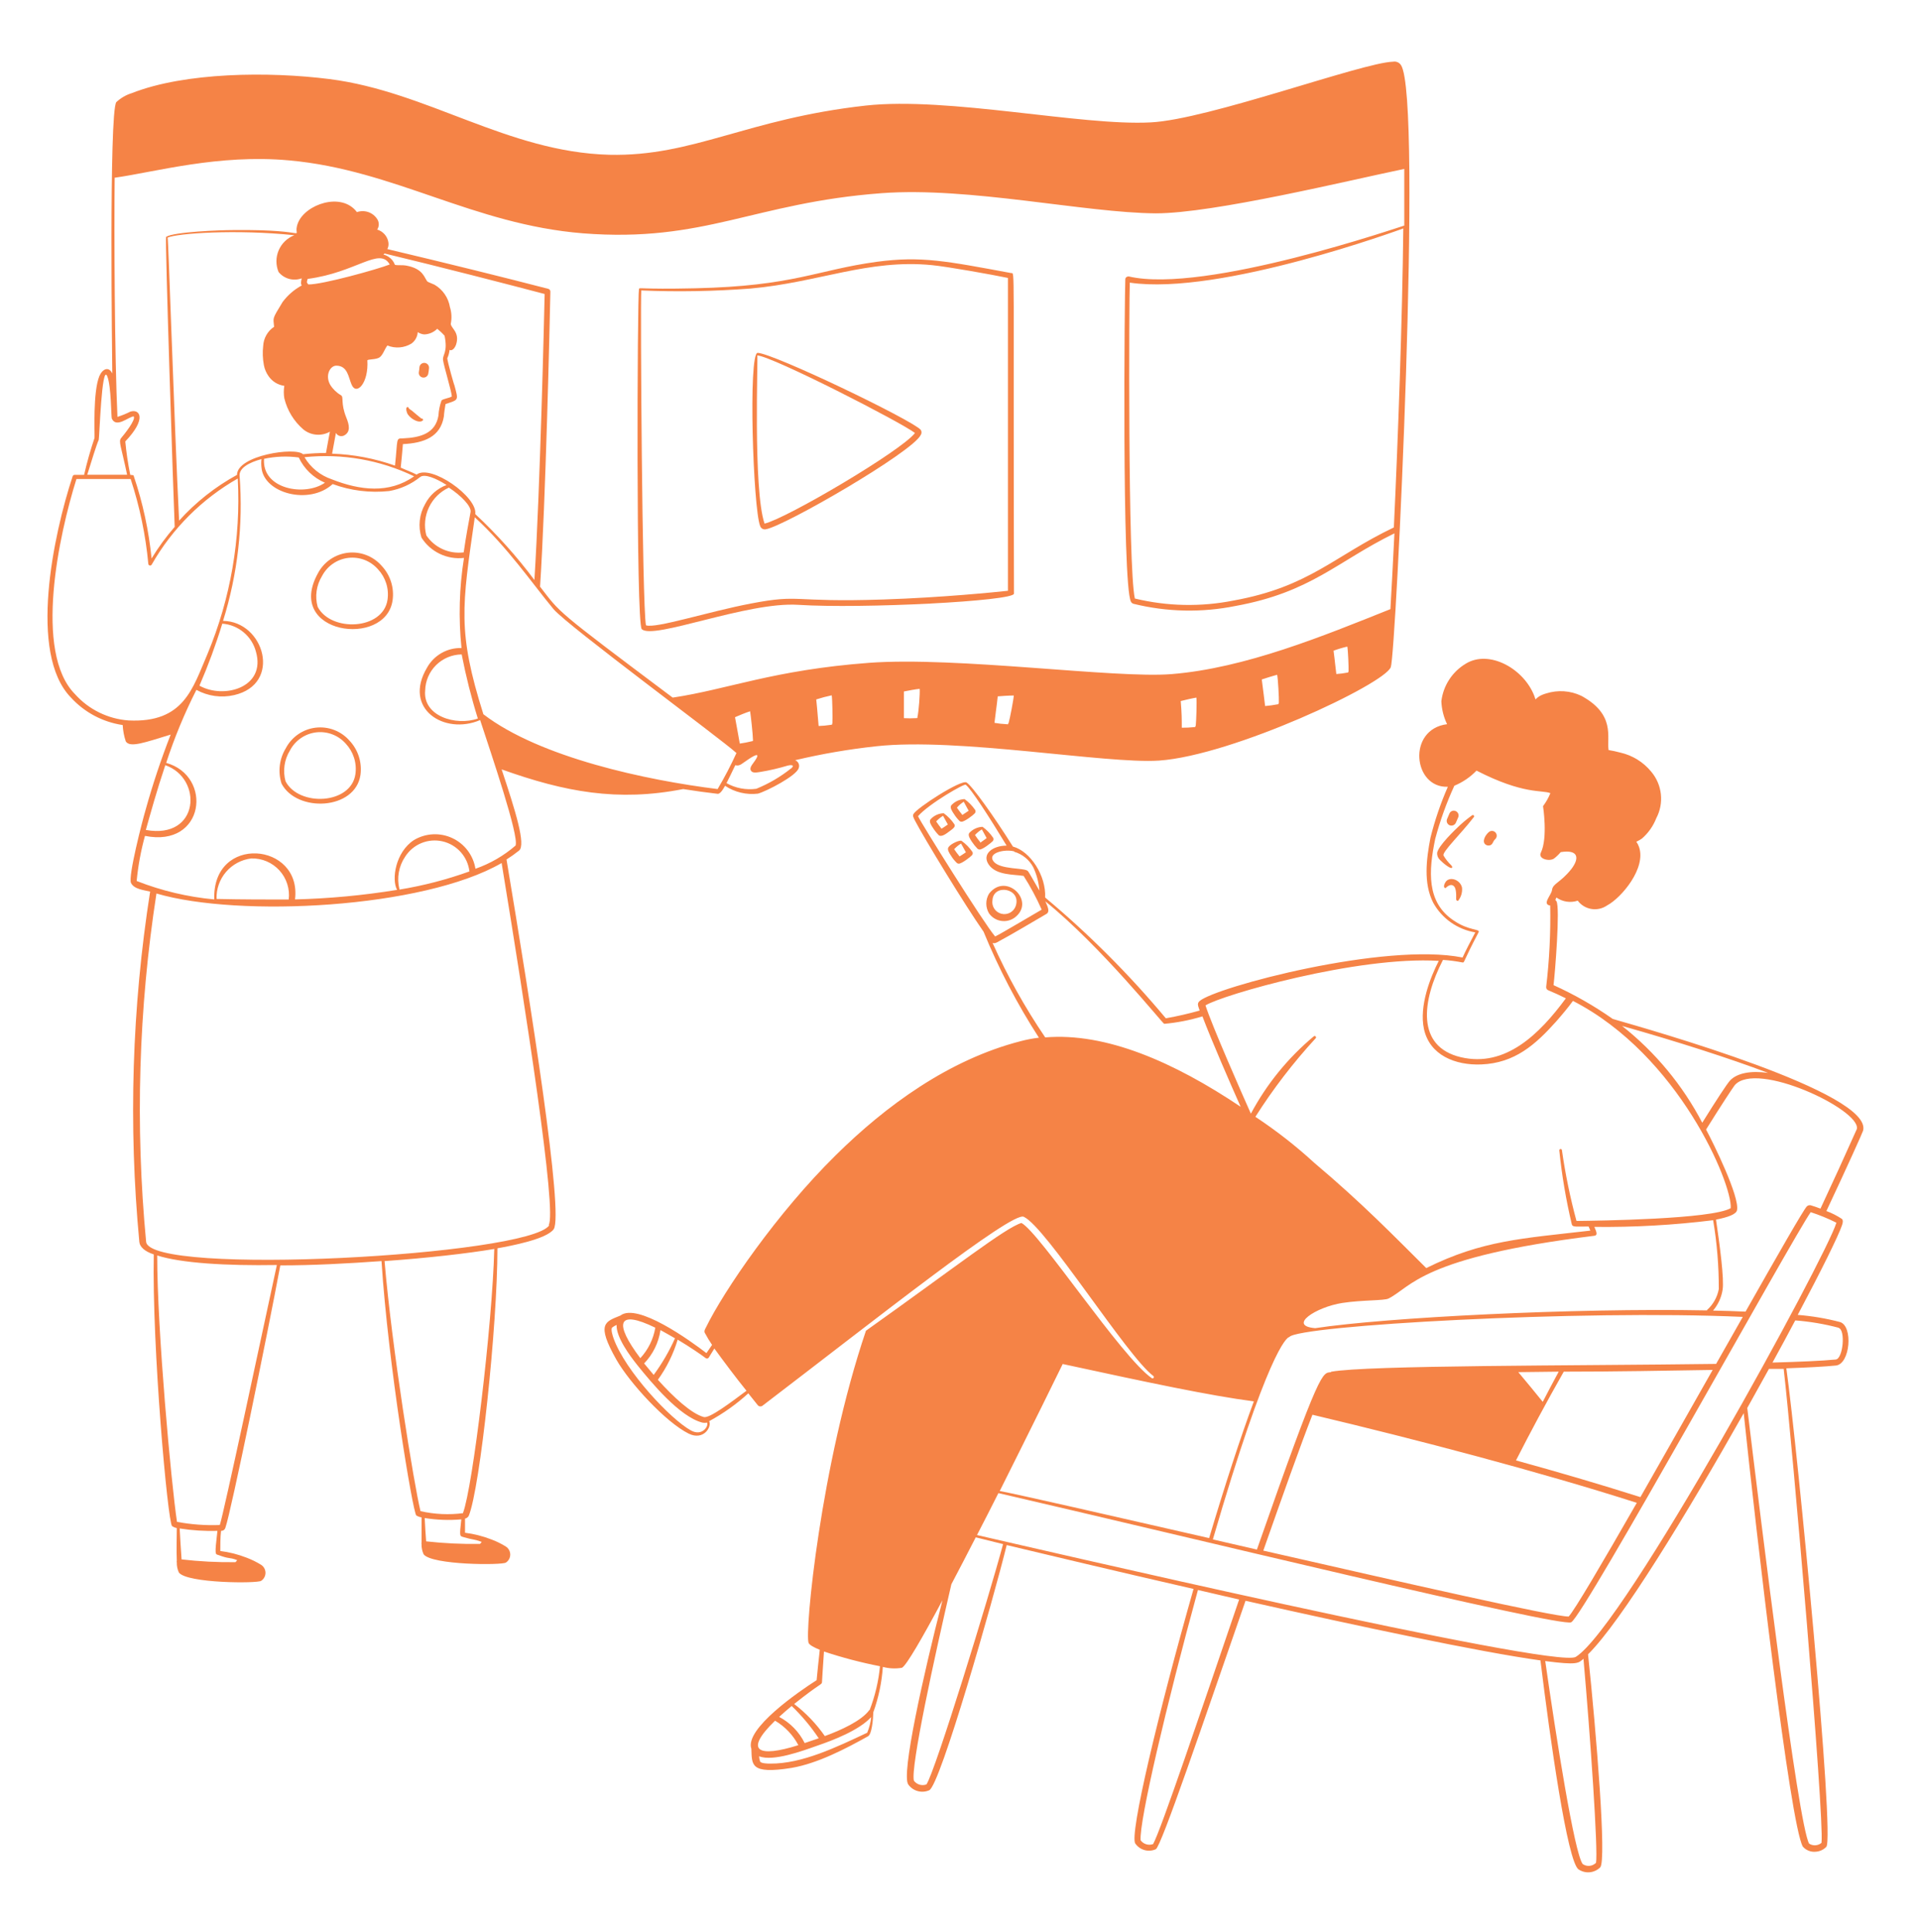 <svg width="154" height="155" viewBox="0 0 154 155" fill="none" xmlns="http://www.w3.org/2000/svg">
<path fill-rule="evenodd" clip-rule="evenodd" d="M76.553 66.127C76.322 65.783 76.031 65.482 75.695 65.238C75.492 65.242 75.293 65.289 75.11 65.375C74.926 65.46 74.763 65.584 74.629 65.736C74.499 65.92 74.698 66.211 74.829 66.411C74.966 66.626 75.125 66.826 75.304 67.009C75.541 67.17 75.917 66.863 76.185 66.664C76.454 66.464 76.653 66.326 76.553 66.127ZM75.519 66.48C75.404 66.334 75.189 66.058 75.089 65.897C75.25 65.72 75.436 65.567 75.641 65.445C75.641 65.445 75.925 65.951 76.024 66.142C75.817 66.288 75.649 66.403 75.519 66.48ZM77.136 67.461C77.044 67.354 76.3 67.645 76.078 67.959C75.948 68.143 76.139 68.434 76.277 68.641C76.409 68.858 76.569 69.056 76.753 69.232C76.794 69.264 76.845 69.283 76.898 69.285C77.144 69.285 77.841 68.741 77.948 68.618C77.984 68.585 78.008 68.541 78.018 68.493C78.027 68.445 78.022 68.395 78.002 68.35C77.768 68.005 77.475 67.704 77.136 67.461ZM76.967 68.703C76.811 68.516 76.665 68.322 76.53 68.12C76.695 67.947 76.88 67.795 77.082 67.668C77.082 67.668 77.374 68.181 77.473 68.373C77.236 68.526 77.098 68.626 76.967 68.703ZM81.367 73.624C83.138 72.328 80.7 69.914 79.328 71.692C79.185 71.931 79.109 72.204 79.109 72.482C79.109 72.76 79.185 73.033 79.328 73.271C79.552 73.588 79.892 73.803 80.275 73.869C80.657 73.936 81.05 73.847 81.367 73.624ZM79.604 72.206C79.696 70.857 81.95 71.263 81.467 72.689C81.386 72.916 81.223 73.105 81.01 73.219C80.796 73.332 80.548 73.361 80.314 73.3C80.081 73.24 79.878 73.094 79.746 72.891C79.615 72.688 79.564 72.444 79.604 72.206ZM76.975 65.874C77.018 65.903 77.069 65.919 77.121 65.92C77.374 65.92 78.063 65.384 78.171 65.261C78.208 65.227 78.233 65.181 78.243 65.132C78.252 65.082 78.246 65.031 78.224 64.985C77.99 64.644 77.7 64.346 77.366 64.103C77.164 64.112 76.966 64.161 76.783 64.246C76.601 64.332 76.436 64.453 76.3 64.602C76.17 64.786 76.369 65.085 76.5 65.276C76.635 65.493 76.794 65.694 76.975 65.874ZM77.312 64.341C77.312 64.341 77.596 64.847 77.695 65.039C77.419 65.23 77.297 65.307 77.19 65.376C77.067 65.223 76.86 64.954 76.753 64.793C76.91 64.602 77.099 64.438 77.312 64.31V64.341ZM79.62 67.484C79.655 67.45 79.678 67.406 79.686 67.357C79.695 67.309 79.687 67.259 79.665 67.216C79.434 66.871 79.143 66.57 78.807 66.326C78.605 66.335 78.407 66.384 78.225 66.469C78.042 66.555 77.877 66.675 77.742 66.825C77.611 67.009 77.818 67.315 77.941 67.507C78.08 67.718 78.239 67.916 78.416 68.097C78.46 68.125 78.51 68.144 78.562 68.151C78.822 68.158 79.504 67.606 79.62 67.484ZM78.631 67.568C78.478 67.381 78.335 67.187 78.201 66.986C78.364 66.81 78.549 66.658 78.753 66.533C78.753 66.533 79.037 67.039 79.137 67.231C78.953 67.384 78.753 67.499 78.631 67.606V67.568ZM118.046 65.422C117.961 65.483 117.524 65.805 117.11 66.188C116.697 66.572 115.378 67.837 115.271 68.411C115.263 68.516 115.279 68.622 115.318 68.72C115.356 68.818 115.416 68.907 115.493 68.979C115.692 69.193 116.482 69.868 116.482 69.546C116.463 69.491 116.431 69.441 116.39 69.4C116.153 69.174 115.949 68.916 115.784 68.634C115.646 68.358 117.133 66.947 118.199 65.567C118.314 65.468 118.161 65.307 118.046 65.422ZM115.945 70.757C115.838 70.91 115.731 71.225 115.945 71.248C115.945 71.248 116.137 71.025 116.375 70.995C116.827 70.995 116.804 71.677 116.796 72.137C116.796 72.267 116.973 72.321 117.003 72.19C117.211 71.902 117.304 71.547 117.264 71.194C117.11 70.55 116.26 70.282 115.945 70.757ZM116.275 66.204C116.369 66.24 116.473 66.239 116.566 66.2C116.658 66.162 116.733 66.089 116.773 65.997L116.957 65.575C116.999 65.483 117.002 65.377 116.966 65.283C116.93 65.188 116.858 65.111 116.766 65.069C116.72 65.047 116.671 65.035 116.621 65.032C116.571 65.03 116.521 65.037 116.474 65.055C116.427 65.072 116.383 65.098 116.347 65.132C116.31 65.166 116.28 65.207 116.26 65.253L116.068 65.698C116.048 65.745 116.037 65.795 116.037 65.846C116.036 65.897 116.046 65.947 116.065 65.994C116.085 66.041 116.113 66.084 116.149 66.12C116.185 66.156 116.228 66.184 116.275 66.204ZM119.188 67.775C119.248 67.812 119.317 67.83 119.387 67.829C119.755 67.829 119.717 67.499 119.916 67.331C119.993 67.264 120.041 67.17 120.049 67.069C120.057 66.968 120.024 66.867 119.958 66.79C119.892 66.713 119.798 66.665 119.697 66.657C119.595 66.649 119.495 66.682 119.418 66.748C119.134 66.986 118.812 67.545 119.188 67.775ZM64.028 48.52C69.141 48.849 81.329 48.221 81.329 47.623C81.26 20.564 81.421 21.967 81.106 21.906C75.894 20.94 73.878 20.526 70.329 21.001C65.492 21.661 63.691 22.948 55.765 23.125C51.166 23.232 51.288 23.017 51.25 23.201C51.12 23.815 51.005 49.984 51.472 50.467C52.362 51.364 59.927 48.252 64.028 48.52ZM51.434 23.301C54.355 23.422 57.281 23.37 60.196 23.148C65.63 22.665 69.655 20.764 74.76 21.27C76.001 21.392 79.604 22.036 80.846 22.297V47.393C79.857 47.5 75.549 47.937 70.881 48.091C63.331 48.344 64.327 47.631 60.242 48.413C56.777 49.072 52.576 50.444 51.81 50.16C51.503 48.482 51.358 24.466 51.434 23.301Z" fill="#F58346"/>
<path fill-rule="evenodd" clip-rule="evenodd" d="M61.43 42.457C62.963 42.188 73.188 36.263 73.847 34.899C73.891 34.837 73.914 34.763 73.914 34.688C73.914 34.612 73.891 34.539 73.847 34.477C73.081 33.649 62.028 28.345 60.77 28.306C60.004 28.306 60.403 40.793 60.97 42.196C61 42.289 61.064 42.368 61.149 42.416C61.234 42.464 61.334 42.479 61.43 42.457ZM60.74 28.513C61.951 28.582 72.376 33.925 73.388 34.738C72.276 36.179 63.078 41.598 61.322 42.004C60.387 39.245 60.816 28.513 60.74 28.513ZM33.643 29.464C33.634 29.59 33.619 29.715 33.597 29.84C33.587 29.889 33.587 29.94 33.597 29.989C33.607 30.038 33.627 30.085 33.656 30.127C33.685 30.168 33.721 30.204 33.764 30.231C33.806 30.258 33.854 30.276 33.904 30.284C34.002 30.302 34.104 30.281 34.187 30.225C34.27 30.169 34.328 30.083 34.348 29.985C34.379 29.833 34.399 29.68 34.41 29.525C34.413 29.475 34.408 29.424 34.392 29.376C34.377 29.328 34.352 29.284 34.319 29.245C34.286 29.207 34.246 29.175 34.201 29.152C34.156 29.129 34.107 29.115 34.057 29.111C34.007 29.107 33.956 29.113 33.908 29.129C33.86 29.144 33.815 29.169 33.777 29.202C33.739 29.235 33.707 29.275 33.684 29.32C33.661 29.364 33.647 29.414 33.643 29.464ZM33.804 33.58C33.804 33.58 33.091 33.005 33.037 32.944C32.947 32.889 32.862 32.825 32.785 32.752C32.785 32.599 32.447 32.561 32.647 33.113C32.785 33.496 33.52 33.979 33.865 33.764C33.89 33.756 33.91 33.739 33.921 33.715C33.933 33.693 33.935 33.666 33.927 33.642C33.919 33.617 33.901 33.597 33.878 33.585C33.855 33.574 33.828 33.572 33.804 33.58Z" fill="#F58346"/>
<path fill-rule="evenodd" clip-rule="evenodd" d="M41.63 68.235C42.205 67.783 41.331 65.016 40.235 61.72C45.317 63.536 49.541 64.326 54.799 63.299C55.765 63.452 56.7 63.582 57.574 63.682C57.727 63.682 57.911 63.483 58.157 63.038C58.933 63.554 59.868 63.777 60.794 63.667C61.499 63.467 63.86 62.248 64.059 61.628C64.084 61.567 64.096 61.502 64.095 61.436C64.094 61.37 64.08 61.306 64.053 61.246C64.027 61.186 63.989 61.132 63.941 61.087C63.893 61.042 63.837 61.007 63.775 60.984C65.922 60.475 68.098 60.101 70.291 59.865C76.829 59.144 88.734 61.298 92.965 61.014C98.867 60.608 111.047 54.882 111.553 53.518C111.967 52.414 114.121 7.909 112.373 5.226C112.306 5.121 112.209 5.038 112.094 4.989C111.979 4.94 111.852 4.926 111.73 4.95C109.254 5.019 96.897 9.596 92.29 9.818C86.748 10.117 76.063 7.741 69.44 8.469C59.866 9.534 55.627 12.57 48.866 12.416C40.695 12.194 34.302 7.35 26.438 6.345C21.555 5.725 14.84 5.794 10.57 7.472C10.107 7.615 9.683 7.862 9.329 8.193C8.731 9.028 8.999 29.165 9.007 29.962C8.731 29.38 8.24 29.564 7.972 30.162C7.443 31.449 7.604 34.715 7.581 35.136C7.253 36.108 6.974 37.095 6.745 38.095H5.979C5.944 38.095 5.911 38.107 5.883 38.127C5.856 38.148 5.835 38.177 5.826 38.21C4.293 42.855 2.246 52.429 5.688 55.955C6.777 57.148 8.244 57.928 9.842 58.163C9.864 58.609 9.947 59.05 10.088 59.474C10.425 60.01 11.621 59.558 13.69 58.929C12.913 60.92 12.237 62.949 11.667 65.008C11.437 65.775 10.256 70.328 10.509 70.834C10.762 71.34 11.544 71.401 12.042 71.524C10.582 80.82 10.291 90.263 11.176 99.632C11.214 100.038 11.628 100.399 12.334 100.629C12.188 108.156 13.453 122.03 13.798 122.421C13.913 122.5 14.043 122.555 14.181 122.582C14.181 123.241 14.143 124.383 14.181 125.204C14.167 125.249 14.167 125.297 14.181 125.342C14.174 125.622 14.232 125.9 14.35 126.154C15.024 127.02 20.666 127.036 20.949 126.813C21.055 126.744 21.142 126.649 21.202 126.537C21.262 126.425 21.294 126.3 21.294 126.173C21.294 126.046 21.262 125.922 21.202 125.81C21.142 125.698 21.055 125.603 20.949 125.533C20.573 125.301 20.175 125.106 19.761 124.951C19.088 124.689 18.385 124.512 17.669 124.422C17.669 123.97 17.669 123.326 17.73 122.804C17.81 122.809 17.889 122.785 17.953 122.737C18.017 122.69 18.063 122.621 18.082 122.544C18.512 121.363 21.448 107.083 22.482 101.51C25.112 101.51 27.932 101.357 30.6 101.165C31.137 109.513 33.114 121.317 33.39 121.57C33.519 121.649 33.662 121.701 33.812 121.724V123.74C33.797 123.784 33.797 123.833 33.812 123.878C33.805 124.158 33.863 124.436 33.98 124.69C34.647 125.556 40.289 125.572 40.58 125.349C40.686 125.28 40.773 125.184 40.833 125.073C40.893 124.961 40.925 124.836 40.925 124.709C40.925 124.582 40.893 124.457 40.833 124.346C40.773 124.234 40.686 124.139 40.58 124.069C40.206 123.834 39.807 123.639 39.392 123.487C38.718 123.227 38.016 123.049 37.299 122.958V121.823C37.362 121.81 37.421 121.783 37.473 121.744C37.524 121.706 37.567 121.657 37.598 121.601C38.511 119.37 39.898 106.339 39.898 100.138C40.925 99.954 43.83 99.418 44.413 98.605C45.225 97.371 42.581 80.638 40.626 68.948C40.974 68.73 41.309 68.492 41.63 68.235ZM57.559 63.299C51.864 62.593 43.309 60.777 38.771 57.297C36.686 50.666 37.046 48.689 38.081 41.498C40.749 43.944 42.68 46.795 44.398 48.865C45.532 50.206 57.881 59.313 59.069 60.409C58.618 61.399 58.114 62.363 57.559 63.299ZM22.344 21.822C22.562 22.089 22.858 22.281 23.191 22.372C23.523 22.462 23.876 22.447 24.199 22.328C24.123 22.68 24.123 22.772 24.199 22.902C23.597 23.227 23.074 23.68 22.666 24.229C21.793 25.662 21.923 25.447 21.984 26.214C21.729 26.384 21.517 26.61 21.365 26.877C21.213 27.143 21.126 27.441 21.11 27.747C21.05 28.258 21.069 28.775 21.164 29.28C21.223 29.606 21.354 29.915 21.547 30.185C21.692 30.393 21.878 30.569 22.095 30.701C22.311 30.833 22.553 30.918 22.804 30.951C22.749 31.281 22.749 31.618 22.804 31.948C23.039 32.924 23.575 33.801 24.337 34.454C24.633 34.693 24.993 34.838 25.372 34.869C25.75 34.901 26.13 34.818 26.461 34.63C26.384 35.044 26.261 35.681 26.146 36.34C25.532 36.339 24.918 36.372 24.307 36.439C23.701 35.834 19.01 36.531 19.01 38.095C17.266 39.048 15.695 40.29 14.365 41.767C13.966 33.642 13.506 19.093 13.445 19.062C14.211 18.717 18.926 18.38 23.609 18.871C23.33 18.978 23.074 19.14 22.859 19.347C22.643 19.555 22.471 19.804 22.353 20.079C22.235 20.354 22.174 20.65 22.172 20.949C22.171 21.249 22.229 21.545 22.344 21.822ZM31.259 21.216C30.339 21.584 25.84 22.841 24.728 22.818C24.583 22.611 24.59 22.703 24.675 22.374C28.592 21.86 30.439 19.775 31.259 21.216ZM35.536 28.881C35.598 29.372 36.188 31.265 36.242 31.802C36.065 31.932 35.552 31.986 35.414 32.124C35.273 32.513 35.19 32.921 35.168 33.335C34.931 34.761 33.743 35.106 32.302 35.167C31.734 35.167 31.918 35.167 31.681 37.352C30.058 36.776 28.357 36.452 26.637 36.394C26.783 35.581 26.882 35.067 26.944 34.73C27.004 34.843 27.106 34.927 27.227 34.966C27.349 35.004 27.481 34.994 27.595 34.937C28.147 34.653 28.009 34.071 27.779 33.504C27.296 32.316 27.603 31.848 27.342 31.702C26.992 31.498 26.697 31.211 26.484 30.867C26.054 30.1 26.484 29.334 26.974 29.334C27.902 29.334 27.948 30.299 28.208 30.867C28.592 31.748 29.58 30.744 29.465 28.897C29.603 28.805 30.178 28.851 30.447 28.667C30.715 28.483 30.86 27.969 31.075 27.716C31.386 27.843 31.721 27.895 32.055 27.868C32.389 27.841 32.713 27.737 32.999 27.563C33.147 27.457 33.269 27.32 33.356 27.16C33.444 27.001 33.495 26.825 33.505 26.643C33.66 26.748 33.84 26.811 34.026 26.827C34.419 26.816 34.792 26.654 35.069 26.375C35.282 26.543 35.48 26.73 35.659 26.934C35.935 28.284 35.483 28.445 35.536 28.874V28.881ZM21.179 36.807C22.093 36.611 23.035 36.574 23.962 36.7C24.39 37.609 25.138 38.329 26.062 38.724C24.452 39.85 20.995 39.245 21.179 36.807ZM24.422 36.677C27.438 36.363 30.482 36.894 33.214 38.21C31.229 39.62 28.875 39.345 26.606 38.448C25.689 38.139 24.914 37.51 24.422 36.677ZM32.141 37.513C32.21 36.899 32.263 36.248 32.317 35.627C33.996 35.543 35.337 35.06 35.605 33.396C35.605 33.205 35.697 32.63 35.736 32.415C36.801 32.047 36.786 32.17 36.441 30.882C36.441 30.959 35.92 29.127 35.874 28.744C35.974 28.531 36.036 28.303 36.058 28.069C36.249 28.176 36.479 27.954 36.587 27.624C36.893 26.636 36.15 26.321 36.157 25.969C36.248 25.525 36.224 25.066 36.088 24.635C36.027 24.264 35.885 23.91 35.671 23.6C35.458 23.29 35.179 23.031 34.854 22.841C34.716 22.772 34.325 22.627 34.295 22.596C34.026 22.32 33.996 21.569 32.601 21.308C32.233 21.239 31.834 21.308 31.673 21.239C31.579 20.977 31.401 20.754 31.167 20.603C30.738 20.327 30.684 20.511 30.845 20.335C35.161 21.369 40.81 22.826 43.685 23.585C43.646 25.355 43.317 39.329 42.864 46.527C41.443 44.627 39.855 42.857 38.12 41.238C38.319 39.866 34.547 37.206 33.413 38.072C32.999 37.858 32.57 37.712 32.141 37.513ZM37.744 41.069C37.545 42.173 37.414 42.794 37.192 44.312C36.615 44.384 36.03 44.294 35.501 44.053C34.971 43.813 34.519 43.43 34.195 42.947C33.999 42.198 34.073 41.403 34.404 40.703C34.735 40.002 35.301 39.44 36.004 39.115C36.962 39.743 37.821 40.609 37.744 41.069ZM38.327 57.642C36.579 58.255 33.896 57.458 34.103 55.38C34.123 54.614 34.439 53.886 34.985 53.348C35.531 52.811 36.265 52.506 37.031 52.498C37.368 54.235 37.8 55.952 38.327 57.642ZM60.165 57.059C60.219 57.381 60.387 58.907 60.395 59.359C60.395 59.481 60.395 59.435 60.288 59.466C59.974 59.544 59.657 59.606 59.337 59.65C59.199 58.929 59.169 58.646 58.954 57.534C59.935 57.113 60.019 57.113 60.188 57.051L60.165 57.059ZM63.43 61.658C62.59 62.326 61.658 62.871 60.663 63.276C59.838 63.389 58.998 63.23 58.272 62.823C58.463 62.456 58.693 61.973 58.977 61.382C59.207 61.451 59.376 61.382 59.636 61.183C60.111 60.846 60.985 60.24 60.686 60.807C60.472 61.214 60.096 61.505 60.211 61.781C60.326 62.057 60.694 61.965 60.977 61.927C61.726 61.804 62.466 61.632 63.193 61.413C63.315 61.375 63.844 61.306 63.453 61.651L63.43 61.658ZM66.742 58.048C66.742 58.171 66.742 58.125 66.627 58.148C66.307 58.2 65.985 58.231 65.661 58.24C65.592 57.534 65.569 57.044 65.469 56.109C65.877 55.977 66.292 55.867 66.711 55.779C66.765 56.109 66.788 57.642 66.765 58.04L66.742 58.048ZM73.587 57.519C73.587 57.642 73.587 57.596 73.464 57.611C73.143 57.63 72.82 57.63 72.499 57.611V55.472C73.541 55.265 73.633 55.281 73.763 55.258C73.802 55.603 73.687 57.105 73.587 57.519ZM80.861 58.025C80.861 58.14 80.861 58.102 80.723 58.094C80.402 58.079 80.082 58.043 79.765 57.987C79.811 57.527 79.949 56.614 80.026 55.863C81.061 55.779 81.084 55.81 81.314 55.794C81.298 56.109 81.007 57.642 80.892 58.025H80.861ZM95.878 58.24C95.878 58.355 95.878 58.316 95.755 58.332C95.434 58.365 95.112 58.381 94.789 58.378C94.789 57.703 94.789 57.251 94.705 56.239C95.855 55.955 95.77 56.009 95.962 55.963C96 56.316 95.954 57.81 95.908 58.24H95.878ZM102.546 56.408C102.546 56.53 102.546 56.484 102.432 56.507C102.115 56.568 101.795 56.612 101.473 56.638C101.42 56.277 101.328 55.373 101.205 54.507C102.232 54.169 102.317 54.177 102.439 54.131C102.508 54.461 102.592 55.978 102.577 56.408H102.546ZM108.134 53.893C108.134 53.978 108.134 53.947 108.042 53.962C107.759 54.017 107.472 54.053 107.184 54.07C107.1 53.449 107.092 53.173 106.962 52.199C107.322 52.066 107.691 51.956 108.065 51.87C108.127 52.184 108.18 53.525 108.165 53.893H108.134ZM111.799 42.311C106.985 44.611 105.038 47.071 98.944 48.175C96.324 48.697 93.622 48.642 91.025 48.014C90.451 45.515 90.566 23.485 90.619 22.673C97.855 23.746 112.481 18.349 112.557 18.326C112.473 25.8 112.136 35.136 111.799 42.311ZM9.198 14.256C12.402 13.812 17.531 12.34 23.218 12.869C31.65 13.635 37.928 18.004 46.751 18.717C56.516 19.484 60.449 16.264 70.705 15.498C77.734 14.969 87.009 17.077 92.704 17.115C97.349 17.115 108.157 14.478 112.634 13.551V18.096C112.557 18.096 96.659 23.615 90.527 22.174C90.527 22.174 90.274 22.174 90.259 22.397C90.205 23.278 89.975 46.88 90.711 48.267C90.731 48.307 90.759 48.343 90.793 48.372C90.828 48.401 90.868 48.423 90.91 48.436C93.593 49.099 96.389 49.159 99.097 48.612C105.16 47.508 107.23 45.048 111.844 42.786C111.73 45.086 111.622 47.178 111.523 48.865C106.157 51.011 99.871 53.602 93.969 54.077C89.469 54.445 76.745 52.652 69.693 53.173C62.028 53.748 58.371 55.304 53.956 55.963C44.367 48.773 44.988 49.21 43.317 47.064C43.769 40.165 44.083 26.283 44.145 23.393C44.146 23.342 44.13 23.293 44.099 23.252C44.069 23.212 44.025 23.183 43.976 23.171C40.626 22.297 35.69 21.078 31.067 19.982C31.155 19.815 31.184 19.623 31.152 19.438C31.114 19.201 31.009 18.979 30.851 18.798C30.692 18.618 30.485 18.486 30.255 18.418C30.337 18.293 30.381 18.147 30.381 17.997C30.381 17.847 30.337 17.7 30.255 17.575C30.086 17.313 29.834 17.115 29.54 17.013C29.245 16.912 28.924 16.913 28.63 17.016C27.388 15.367 24.491 16.395 23.9 17.882C23.31 19.369 25.503 18.38 18.688 18.457C17.707 18.457 13.943 18.595 13.322 19.001C13.223 19.062 13.92 40.264 14.012 42.265C13.322 43.056 12.701 43.905 12.157 44.802C11.933 42.553 11.454 40.336 10.731 38.195C10.731 38.141 10.731 38.111 10.448 38.095C10.267 37.209 10.134 36.313 10.049 35.412C11.797 33.588 11.214 32.783 10.456 33.021C10.123 33.189 9.777 33.33 9.421 33.442C9.198 28.713 9.145 18.694 9.198 14.256ZM7.918 35.29C7.972 35.213 8.156 29.119 8.6 30.177C8.938 30.989 8.899 33.45 8.976 33.596C9.344 34.362 10.325 33.419 10.724 33.404C10.923 33.657 9.957 34.86 9.72 35.136C9.482 35.412 9.72 35.803 10.195 38.087H6.998C7.313 37.06 7.773 35.581 7.918 35.29ZM10.318 57.795C8.661 57.676 7.116 56.917 6.01 55.679C2.691 52.314 4.722 42.909 6.132 38.425H10.479C11.206 40.636 11.682 42.922 11.897 45.239C11.9 45.27 11.914 45.3 11.936 45.323C11.958 45.346 11.986 45.361 12.017 45.366C12.048 45.371 12.08 45.366 12.108 45.351C12.136 45.337 12.159 45.314 12.172 45.285C13.813 42.409 16.195 40.027 19.071 38.386C19.325 43.195 18.498 47.999 16.649 52.445C15.446 55.242 14.748 58.002 10.318 57.795ZM17.829 50.03C18.457 50.077 19.055 50.318 19.538 50.721C20.022 51.123 20.368 51.667 20.528 52.276C21.356 55.151 17.96 56.109 15.998 55.005C16.7 53.382 17.312 51.721 17.829 50.03ZM13.23 61.375C16.297 62.41 16.028 67.369 11.697 66.579C12.119 65.092 12.54 63.536 13.261 61.375H13.23ZM10.961 70.673C11.078 69.45 11.301 68.239 11.628 67.055C16.434 68.028 17.094 62.248 13.33 61.198C13.986 59.187 14.796 57.229 15.752 55.342C16.673 55.848 17.748 55.998 18.772 55.764C22.666 54.874 21.187 49.838 17.891 49.808C19.065 46.045 19.515 42.094 19.217 38.164C19.179 37.536 19.983 37.099 20.972 36.83C20.946 37.049 20.946 37.271 20.972 37.49C21.133 39.575 24.805 40.556 26.683 38.831C28.13 39.364 29.68 39.555 31.213 39.391C32.126 39.233 32.983 38.845 33.704 38.264C34.057 37.995 34.954 38.356 35.82 38.908C35.072 39.183 34.456 39.73 34.095 40.441C33.865 40.844 33.72 41.29 33.67 41.752C33.62 42.213 33.665 42.68 33.804 43.124C34.161 43.689 34.671 44.142 35.275 44.431C35.878 44.72 36.55 44.833 37.215 44.756C36.835 47.147 36.768 49.577 37.016 51.985C36.454 51.969 35.899 52.108 35.411 52.387C34.923 52.665 34.521 53.072 34.249 53.564C32.294 56.852 35.636 58.998 38.511 57.764C39.43 60.57 41.638 67.047 41.354 67.829C40.409 68.648 39.316 69.28 38.135 69.692C38.05 69.161 37.836 68.659 37.512 68.231C37.188 67.802 36.764 67.459 36.277 67.232C35.79 67.005 35.254 66.901 34.718 66.929C34.181 66.957 33.659 67.116 33.199 67.392C31.719 68.358 31.389 70.542 31.849 71.386C29.141 71.827 26.406 72.083 23.663 72.152C24.23 67.553 17.002 66.909 17.186 72.152C15.052 71.954 12.956 71.456 10.961 70.673ZM37.652 69.906C35.828 70.563 33.947 71.051 32.033 71.363V71.317C31.925 70.875 31.91 70.415 31.991 69.968C32.071 69.52 32.245 69.094 32.501 68.718C32.813 68.23 33.268 67.85 33.804 67.631C34.34 67.412 34.931 67.365 35.496 67.495C36.06 67.625 36.57 67.927 36.956 68.358C37.342 68.79 37.585 69.331 37.652 69.906ZM23.157 72.16C21.394 72.16 19.47 72.16 17.37 72.114C17.343 71.321 17.615 70.547 18.131 69.945C18.648 69.343 19.372 68.957 20.16 68.864C20.582 68.853 21.002 68.933 21.391 69.099C21.78 69.265 22.128 69.513 22.413 69.826C22.697 70.139 22.911 70.509 23.039 70.912C23.168 71.314 23.208 71.74 23.157 72.16ZM19.018 125.15C18.987 125.217 18.94 125.276 18.88 125.319C17.438 125.336 15.996 125.261 14.564 125.096C14.503 124.33 14.449 123.272 14.411 122.613C15.412 122.773 16.425 122.837 17.439 122.804C17.209 124.782 17.262 124.667 17.515 124.744C18.458 125.096 18.328 124.897 19.018 125.15ZM17.63 122.337C16.48 122.381 15.328 122.296 14.196 122.084C13.736 119.018 12.602 106.684 12.609 100.713C14.503 101.326 18.121 101.549 22.206 101.48C20.98 107.137 17.96 121.348 17.63 122.337ZM38.633 123.686C38.601 123.752 38.553 123.81 38.495 123.855C37.054 123.876 35.612 123.807 34.18 123.648C34.134 123.103 34.095 122.383 34.065 121.777C35.035 121.934 36.021 121.97 37 121.885C36.847 123.264 36.878 123.211 37.131 123.295C38.035 123.563 37.928 123.433 38.618 123.686H38.633ZM37.154 121.386C36.011 121.535 34.851 121.48 33.727 121.225C33.214 119.133 31.428 108.125 30.845 101.165C34.279 100.92 37.453 100.56 39.645 100.192C39.492 106.278 37.913 119.332 37.138 121.363L37.154 121.386ZM44.053 98.299C42.358 100.736 12.004 102.392 11.72 99.617C10.838 90.305 11.116 80.92 12.548 71.677C19.171 73.624 33.934 72.873 40.235 69.232C42.159 80.96 44.696 97.279 44.007 98.268L44.053 98.299Z" fill="#F58346"/>
<path fill-rule="evenodd" clip-rule="evenodd" d="M28.914 62.157C28.98 61.66 28.934 61.156 28.781 60.68C28.627 60.204 28.368 59.768 28.024 59.405C27.69 59.026 27.269 58.735 26.797 58.556C26.325 58.376 25.816 58.314 25.315 58.374C24.814 58.434 24.334 58.615 23.919 58.902C23.503 59.188 23.162 59.571 22.927 60.018C22.668 60.439 22.503 60.911 22.444 61.402C22.384 61.893 22.431 62.391 22.582 62.862C23.809 65.2 28.5 65 28.914 62.157ZM23.257 60.202C23.463 59.807 23.762 59.469 24.128 59.217C24.494 58.964 24.916 58.804 25.357 58.751C25.799 58.698 26.247 58.754 26.662 58.913C27.078 59.073 27.448 59.331 27.741 59.665C28.042 59.989 28.267 60.376 28.4 60.797C28.533 61.219 28.569 61.665 28.507 62.103C28.155 64.548 23.97 64.724 22.904 62.678C22.789 62.263 22.761 61.829 22.822 61.403C22.882 60.977 23.03 60.568 23.257 60.202ZM31.489 48.16C31.56 47.659 31.517 47.148 31.363 46.667C31.209 46.185 30.948 45.744 30.6 45.377C30.266 44.999 29.845 44.707 29.374 44.527C28.902 44.346 28.394 44.283 27.892 44.343C27.391 44.403 26.912 44.583 26.496 44.868C26.079 45.154 25.739 45.536 25.503 45.983C22.789 50.881 30.937 52.008 31.489 48.16ZM25.832 46.205C26.038 45.811 26.337 45.472 26.703 45.22C27.069 44.967 27.491 44.807 27.933 44.754C28.375 44.702 28.822 44.757 29.238 44.916C29.653 45.076 30.023 45.334 30.317 45.668C30.619 45.991 30.845 46.378 30.978 46.8C31.111 47.222 31.147 47.668 31.083 48.106C30.73 50.551 26.545 50.72 25.48 48.681C25.364 48.266 25.336 47.832 25.397 47.406C25.458 46.98 25.606 46.571 25.832 46.205ZM129.36 81.741C127.864 80.69 126.273 79.782 124.607 79.028C124.722 78.108 125.152 72.773 124.837 72.29C124.738 72.144 124.715 72.29 124.837 71.999C125.082 72.172 125.365 72.286 125.662 72.33C125.959 72.374 126.262 72.347 126.547 72.252C126.813 72.608 127.207 72.847 127.646 72.918C128.085 72.99 128.534 72.888 128.9 72.635C130.057 72.022 132.066 69.63 131.46 67.936C131.23 67.3 131.062 67.706 131.698 67.269C132.208 66.826 132.602 66.266 132.848 65.636C133.16 65.045 133.288 64.373 133.215 63.708C133.143 63.043 132.873 62.414 132.441 61.904C131.806 61.128 130.929 60.588 129.95 60.37C129.645 60.287 129.335 60.22 129.023 60.171C128.854 59.159 129.613 57.327 126.83 55.817C125.953 55.4 124.951 55.332 124.025 55.626C122.967 55.925 123.258 56.392 123.067 55.833C122.231 53.648 119.456 52.092 117.578 53.234C117.04 53.552 116.582 53.99 116.241 54.514C115.899 55.038 115.683 55.633 115.608 56.254C115.634 56.892 115.79 57.519 116.068 58.094C112.849 58.5 113.332 63.23 116.13 63.115C115.55 64.437 115.084 65.807 114.734 67.208C114.405 68.925 114.16 70.857 114.957 72.42C115.303 73.045 115.787 73.583 116.371 73.995C116.955 74.406 117.625 74.68 118.329 74.797C117.946 75.525 117.563 76.253 117.31 76.813C111.078 75.563 97.503 79.189 96.223 80.3C95.993 80.5 96.092 80.676 96.223 81.067C95.329 81.319 94.424 81.526 93.509 81.688C90.577 78.176 87.337 74.933 83.828 71.999C83.92 70.274 82.655 68.289 81.245 67.913C79.712 65.468 77.964 63.03 77.527 62.77C77.09 62.509 73.495 64.839 73.265 65.307C73.189 65.453 73.265 65.575 73.388 65.828C74.108 67.216 77.412 72.635 78.891 74.743C80.106 77.707 81.591 80.553 83.33 83.244C82.831 83.303 82.336 83.398 81.85 83.527C76.117 85.007 71.073 88.678 67.026 92.68C62.357 97.279 58.08 103.495 56.601 106.531C56.524 106.677 56.463 106.792 56.532 106.922C56.707 107.255 56.902 107.577 57.114 107.888L56.662 108.547C55.336 107.527 51.112 104.484 49.763 105.534C48.552 106.033 47.786 106.148 49.441 109.076C50.499 110.931 53.397 114.097 55.244 115.009C56.44 115.591 57.107 114.457 56.884 114.005C58.016 113.391 59.069 112.642 60.02 111.774L60.786 112.732C60.832 112.783 60.895 112.815 60.963 112.822C61.031 112.829 61.099 112.811 61.154 112.771C70.191 105.872 81.145 97.172 82.111 97.609C83.897 98.421 90.405 108.815 92.505 110.379C92.528 110.395 92.544 110.42 92.549 110.448C92.555 110.476 92.548 110.505 92.532 110.528C92.516 110.552 92.491 110.568 92.463 110.573C92.435 110.578 92.406 110.572 92.382 110.555C89.96 108.892 83.376 98.858 81.927 98.107C80.654 98.482 76.661 101.625 69.456 106.753C65.822 117.485 64.534 130.937 64.856 131.796C64.925 131.957 65.263 132.148 65.753 132.348C65.661 133.183 65.569 134.042 65.5 134.785C64.082 135.69 59.713 138.687 60.265 140.289C60.319 141.561 60.142 142.359 63.492 141.822C65.585 141.462 67.823 140.289 69.624 139.285C69.923 139.124 70.03 137.974 70.046 137.361C70.468 136.188 70.726 134.963 70.812 133.72C71.312 133.854 71.835 133.877 72.345 133.789C72.698 133.612 73.978 131.397 75.595 128.369C74.062 134.356 72.253 142.42 72.859 143.163C73.044 143.418 73.311 143.602 73.615 143.684C73.919 143.767 74.242 143.742 74.53 143.616C75.411 143.24 79.65 128.392 80.746 123.947C83.951 124.713 89.531 126.047 95.732 127.465C92.927 137.322 90.558 147.241 91.064 147.893C91.242 148.148 91.503 148.332 91.803 148.415C92.102 148.497 92.421 148.473 92.704 148.345C93.134 148.161 96.537 138.097 99.902 128.415C109.1 130.485 118.728 132.532 123.557 133.199C124.324 139.476 125.727 149.434 126.623 149.97C126.886 150.145 127.202 150.223 127.516 150.193C127.83 150.162 128.124 150.024 128.348 149.802C128.877 149.273 128.041 139.07 127.375 132.708C130.042 130.071 135.331 121.394 139.861 113.368C140.866 123.011 143.579 146.329 144.599 148.131C144.726 148.279 144.887 148.394 145.069 148.466C145.25 148.539 145.447 148.565 145.641 148.544C145.961 148.525 146.262 148.386 146.484 148.154C147.182 147.464 144.185 116.266 143.28 109.766C144.974 109.704 146.346 109.635 147.251 109.543C148.408 109.428 148.646 106.378 147.588 106.056C146.475 105.764 145.339 105.572 144.192 105.481C146.093 101.901 147.442 99.172 147.741 98.298C147.803 98.115 147.856 97.915 147.741 97.785C147.351 97.526 146.931 97.312 146.492 97.149C148.247 93.416 149.389 90.863 149.435 90.702C150.24 87.659 132.388 82.615 129.36 81.741ZM54.14 107.359C53.678 108.396 53.105 109.381 52.431 110.295L51.664 109.375C52.371 108.643 52.83 107.707 52.975 106.7C53.366 106.914 53.757 107.137 54.14 107.359ZM52.561 106.508C52.407 107.423 51.988 108.273 51.358 108.953C49.242 106.14 49.495 105.013 52.561 106.508ZM55.428 114.756C53.811 113.882 50.131 109.973 49.204 107.336C49.142 107.167 48.974 106.623 49.096 106.5C49.207 106.413 49.328 106.341 49.457 106.286C49.411 107.267 50.522 108.762 51.128 109.52C52.255 110.923 54.516 113.652 56.325 114.12C56.451 114.146 56.582 114.146 56.708 114.12C56.869 114.365 56.34 115.254 55.428 114.756ZM56.447 113.675C55.459 113.407 54.025 112.088 52.768 110.686C53.473 109.708 54.009 108.62 54.355 107.466C55.367 108.072 56.248 108.677 56.601 108.946C56.62 108.96 56.642 108.97 56.666 108.976C56.689 108.981 56.714 108.982 56.737 108.977C56.761 108.973 56.783 108.964 56.803 108.95C56.824 108.937 56.841 108.92 56.854 108.9C56.854 108.9 57.045 108.578 57.298 108.179C58.065 109.237 59.054 110.555 59.874 111.567C58.586 112.525 56.9 113.805 56.447 113.675ZM63.5 136.855C64.314 137.638 65.041 138.507 65.669 139.446L64.542 139.829C64.096 138.933 63.38 138.198 62.495 137.729C62.856 137.399 63.201 137.1 63.5 136.855ZM62.166 138.035C62.96 138.503 63.607 139.182 64.036 139.998C60.809 141.017 59.636 140.488 62.166 138.035ZM69.555 139.001C67.11 140.151 64.327 141.5 61.782 141.477C61.614 141.477 61.016 141.477 60.962 141.293C60.919 141.162 60.893 141.025 60.886 140.887C61.997 141.339 64.389 140.45 65.538 140.044C66.865 139.591 68.904 138.802 69.877 137.744C69.833 138.177 69.725 138.601 69.555 139.001ZM69.731 137.177C69.103 138.051 67.432 138.802 66.159 139.269C65.477 138.289 64.647 137.421 63.699 136.694C65.814 135.008 65.914 135.161 65.93 134.946C65.93 134.946 65.999 133.735 66.09 132.486C67.561 132.975 69.061 133.37 70.582 133.666C70.466 134.868 70.188 136.049 69.754 137.177H69.731ZM141.785 86.065C140.467 85.881 139.332 86.065 138.758 86.686C138.489 86.992 137.684 88.219 136.535 90.066C134.961 87.054 132.77 84.408 130.103 82.301C134.549 83.558 138.742 84.907 141.808 86.065H141.785ZM117.318 77.211C117.479 77.211 117.318 77.211 118.598 74.781C118.736 74.498 117.831 74.689 116.589 73.838C114.405 72.382 114.581 69.86 115.118 67.292C115.507 65.831 116.02 64.405 116.651 63.03C117.321 62.754 117.927 62.342 118.429 61.819C122.223 63.766 123.68 63.352 124.354 63.628C124.203 63.999 124.004 64.35 123.764 64.671C123.764 64.671 124.163 67.223 123.588 68.404C123.35 68.887 124.232 69.132 124.638 68.879C124.838 68.725 125.02 68.55 125.182 68.358C126.608 68.128 126.715 68.841 126.018 69.737C125.152 70.818 124.554 70.864 124.485 71.393C124.446 71.792 123.649 72.543 124.339 72.643C124.381 74.819 124.274 76.996 124.017 79.158C124.009 79.215 124.02 79.272 124.047 79.322C124.075 79.372 124.118 79.411 124.17 79.434C124.63 79.626 125.121 79.848 125.596 80.086C123.488 82.945 120.759 85.658 117.164 84.808C113.569 83.957 114.045 80.285 115.739 77.004C116.269 77.04 116.796 77.109 117.318 77.211ZM115.401 77.081C114.727 78.399 113.815 80.699 114.213 82.546C114.673 84.654 116.727 85.474 118.812 85.39C121.495 85.283 123.151 83.803 124.799 81.964C125.29 81.404 125.78 80.822 126.163 80.293C134.649 84.647 138.949 94.972 138.819 96.919C137.286 97.808 128.248 97.923 126.447 97.946C125.943 96.083 125.554 94.192 125.282 92.281C125.282 92.253 125.271 92.225 125.251 92.205C125.23 92.185 125.203 92.174 125.175 92.174C125.146 92.174 125.119 92.185 125.099 92.205C125.079 92.225 125.067 92.253 125.067 92.281C125.272 94.279 125.608 96.26 126.071 98.214C126.133 98.459 126.432 98.39 127.421 98.39L127.559 98.72C122.078 99.356 118.92 99.487 114.397 101.725C111.783 99.134 109.3 96.558 105.429 93.293C103.95 91.936 102.366 90.697 100.692 89.591C102.111 87.354 103.728 85.248 105.521 83.297C105.628 83.205 105.482 83.044 105.375 83.136C103.31 84.86 101.598 86.965 100.331 89.338C99.611 87.728 97.189 82.224 96.69 80.653C98.001 79.825 108.848 76.682 115.401 77.081ZM121.595 117.155C122.691 115.001 123.994 112.556 125.428 110.034C129.506 110.034 133.698 109.957 137.37 109.896C135.438 113.299 133.399 116.91 131.575 120.099C128.241 119.041 124.86 118.052 121.595 117.155ZM131.284 120.558C128.517 125.388 126.294 129.174 125.819 129.68C124.546 129.68 112.688 126.982 101.328 124.391C102.861 120.022 104.271 116.044 105.268 113.491C113.6 115.469 123.611 118.098 131.284 120.558ZM121.779 110.072L125.021 110.034C124.584 110.847 124.155 111.651 123.741 112.456C123.166 111.743 122.507 110.939 121.779 110.072ZM106.763 110.072C106.057 110.195 105.996 109.474 100.814 124.307L97.281 123.494C101.642 108.516 103.206 107.259 103.413 107.259C104.072 106.332 126.807 105.052 139.785 105.642L137.646 109.413C126.248 109.566 109.614 109.513 106.763 110.042V110.072ZM136.918 105.121C126.186 104.914 111.139 105.688 105.49 106.546C103.252 106.362 105.544 104.852 107.667 104.523C109.277 104.277 111.017 104.346 111.369 104.17C113.209 103.25 113.953 100.851 127.88 99.134C128.21 99.088 127.995 98.72 127.88 98.421C131.065 98.457 134.248 98.278 137.408 97.885C137.715 99.711 137.867 101.559 137.861 103.411C137.74 104.059 137.408 104.649 136.918 105.09V105.121ZM81.344 68.327C81.671 68.422 81.975 68.581 82.238 68.796C82.501 69.01 82.719 69.276 82.877 69.576C83.154 70.165 83.32 70.799 83.368 71.447C82.885 70.627 82.532 69.96 82.433 69.868C82.165 69.6 80.202 69.776 79.689 69.101C79.175 68.427 80.555 68.097 81.344 68.296V68.327ZM73.633 65.476C74.484 64.487 77.466 62.77 77.466 62.961C77.841 63.214 79.328 65.499 80.739 67.837C79.635 67.837 78.707 68.503 79.313 69.37C79.919 70.236 81.344 70.136 82.103 70.266C82.654 71.13 83.138 72.035 83.552 72.972C82.785 73.409 80.379 74.85 79.819 75.126C78.891 74.038 73.878 66.028 73.633 65.476ZM83.836 83.221C82.207 80.823 80.794 78.286 79.612 75.64C79.765 75.701 79.911 75.64 80.11 75.517C80.877 75.118 83.253 73.716 83.943 73.309C84.242 73.126 84.004 72.666 83.843 72.305C88.305 75.908 93.233 82.086 93.379 82.132C94.419 82.039 95.446 81.838 96.445 81.534C97.15 83.412 98.745 87.069 99.511 88.786C94.13 85.175 88.68 82.814 83.836 83.221ZM85.238 109.421C92.137 110.916 97.074 111.966 100.569 112.418C99.488 115.323 98.223 119.225 96.982 123.387C88.872 121.532 81.812 119.915 80.187 119.608C82.732 114.526 85.001 109.919 85.238 109.421ZM74.308 143.148C74.13 143.214 73.937 143.22 73.756 143.166C73.575 143.112 73.416 143.001 73.303 142.849C73.012 141.822 74.951 132.93 76.308 127.089C76.937 125.901 77.596 124.621 78.263 123.326L80.455 123.87C79.305 128.162 75.005 142.136 74.308 143.148ZM92.49 147.931C92.312 147.997 92.117 148.003 91.936 147.947C91.754 147.892 91.596 147.779 91.486 147.625C91.371 146.092 93.54 136.832 96.085 127.549L99.388 128.316C96.276 137.43 93.111 146.82 92.49 147.931ZM127.98 149.464C127.841 149.592 127.663 149.668 127.475 149.681C127.287 149.694 127.1 149.641 126.945 149.533C126.278 148.667 124.807 139.3 123.941 133.252C126.524 133.589 126.6 133.429 127.007 133.068C127.551 139.2 128.195 148.506 128.011 149.449L127.98 149.464ZM146.101 147.832C145.964 147.949 145.793 148.018 145.613 148.029C145.433 148.04 145.255 147.993 145.104 147.893C144.215 146.314 141.272 122.253 140.145 112.947C140.743 111.881 141.325 110.831 141.885 109.812H143.065C143.748 115.676 146.331 145.708 146.101 147.816V147.832ZM147.481 106.531C148.04 106.7 147.826 108.999 147.243 109.061C146.139 109.168 144.369 109.244 142.169 109.306C142.812 108.125 143.426 107.006 143.993 105.925C145.171 106.015 146.339 106.213 147.481 106.516V106.531ZM147.289 98.099C146.522 100.736 130.333 130.447 126.393 132.915C124.776 133.934 81.781 123.924 78.363 123.142C78.938 122.03 79.52 120.896 80.08 119.777C94.644 123.142 125.152 130.569 126.025 130.14C127.03 129.642 143.863 99.149 145.235 97.241C145.94 97.469 146.627 97.751 147.289 98.084V98.099ZM148.937 90.564C147.983 92.704 147.01 94.835 146.017 96.957C145.718 96.842 145.449 96.75 145.304 96.712C145.239 96.681 145.166 96.672 145.096 96.686C145.025 96.7 144.961 96.736 144.913 96.788C144.622 97.11 142.613 100.621 140.007 105.22C139.179 105.182 138.305 105.151 137.401 105.136C137.806 104.66 138.071 104.082 138.167 103.465C138.305 102.637 137.937 99.847 137.638 97.838C138.62 97.647 139.271 97.402 139.325 97.072C139.532 95.991 137.462 91.775 136.841 90.61C138.06 88.656 138.919 87.352 139.141 87.053C140.881 85.053 149.221 89.016 148.937 90.549V90.564Z" fill="#F58346"/>
</svg>
